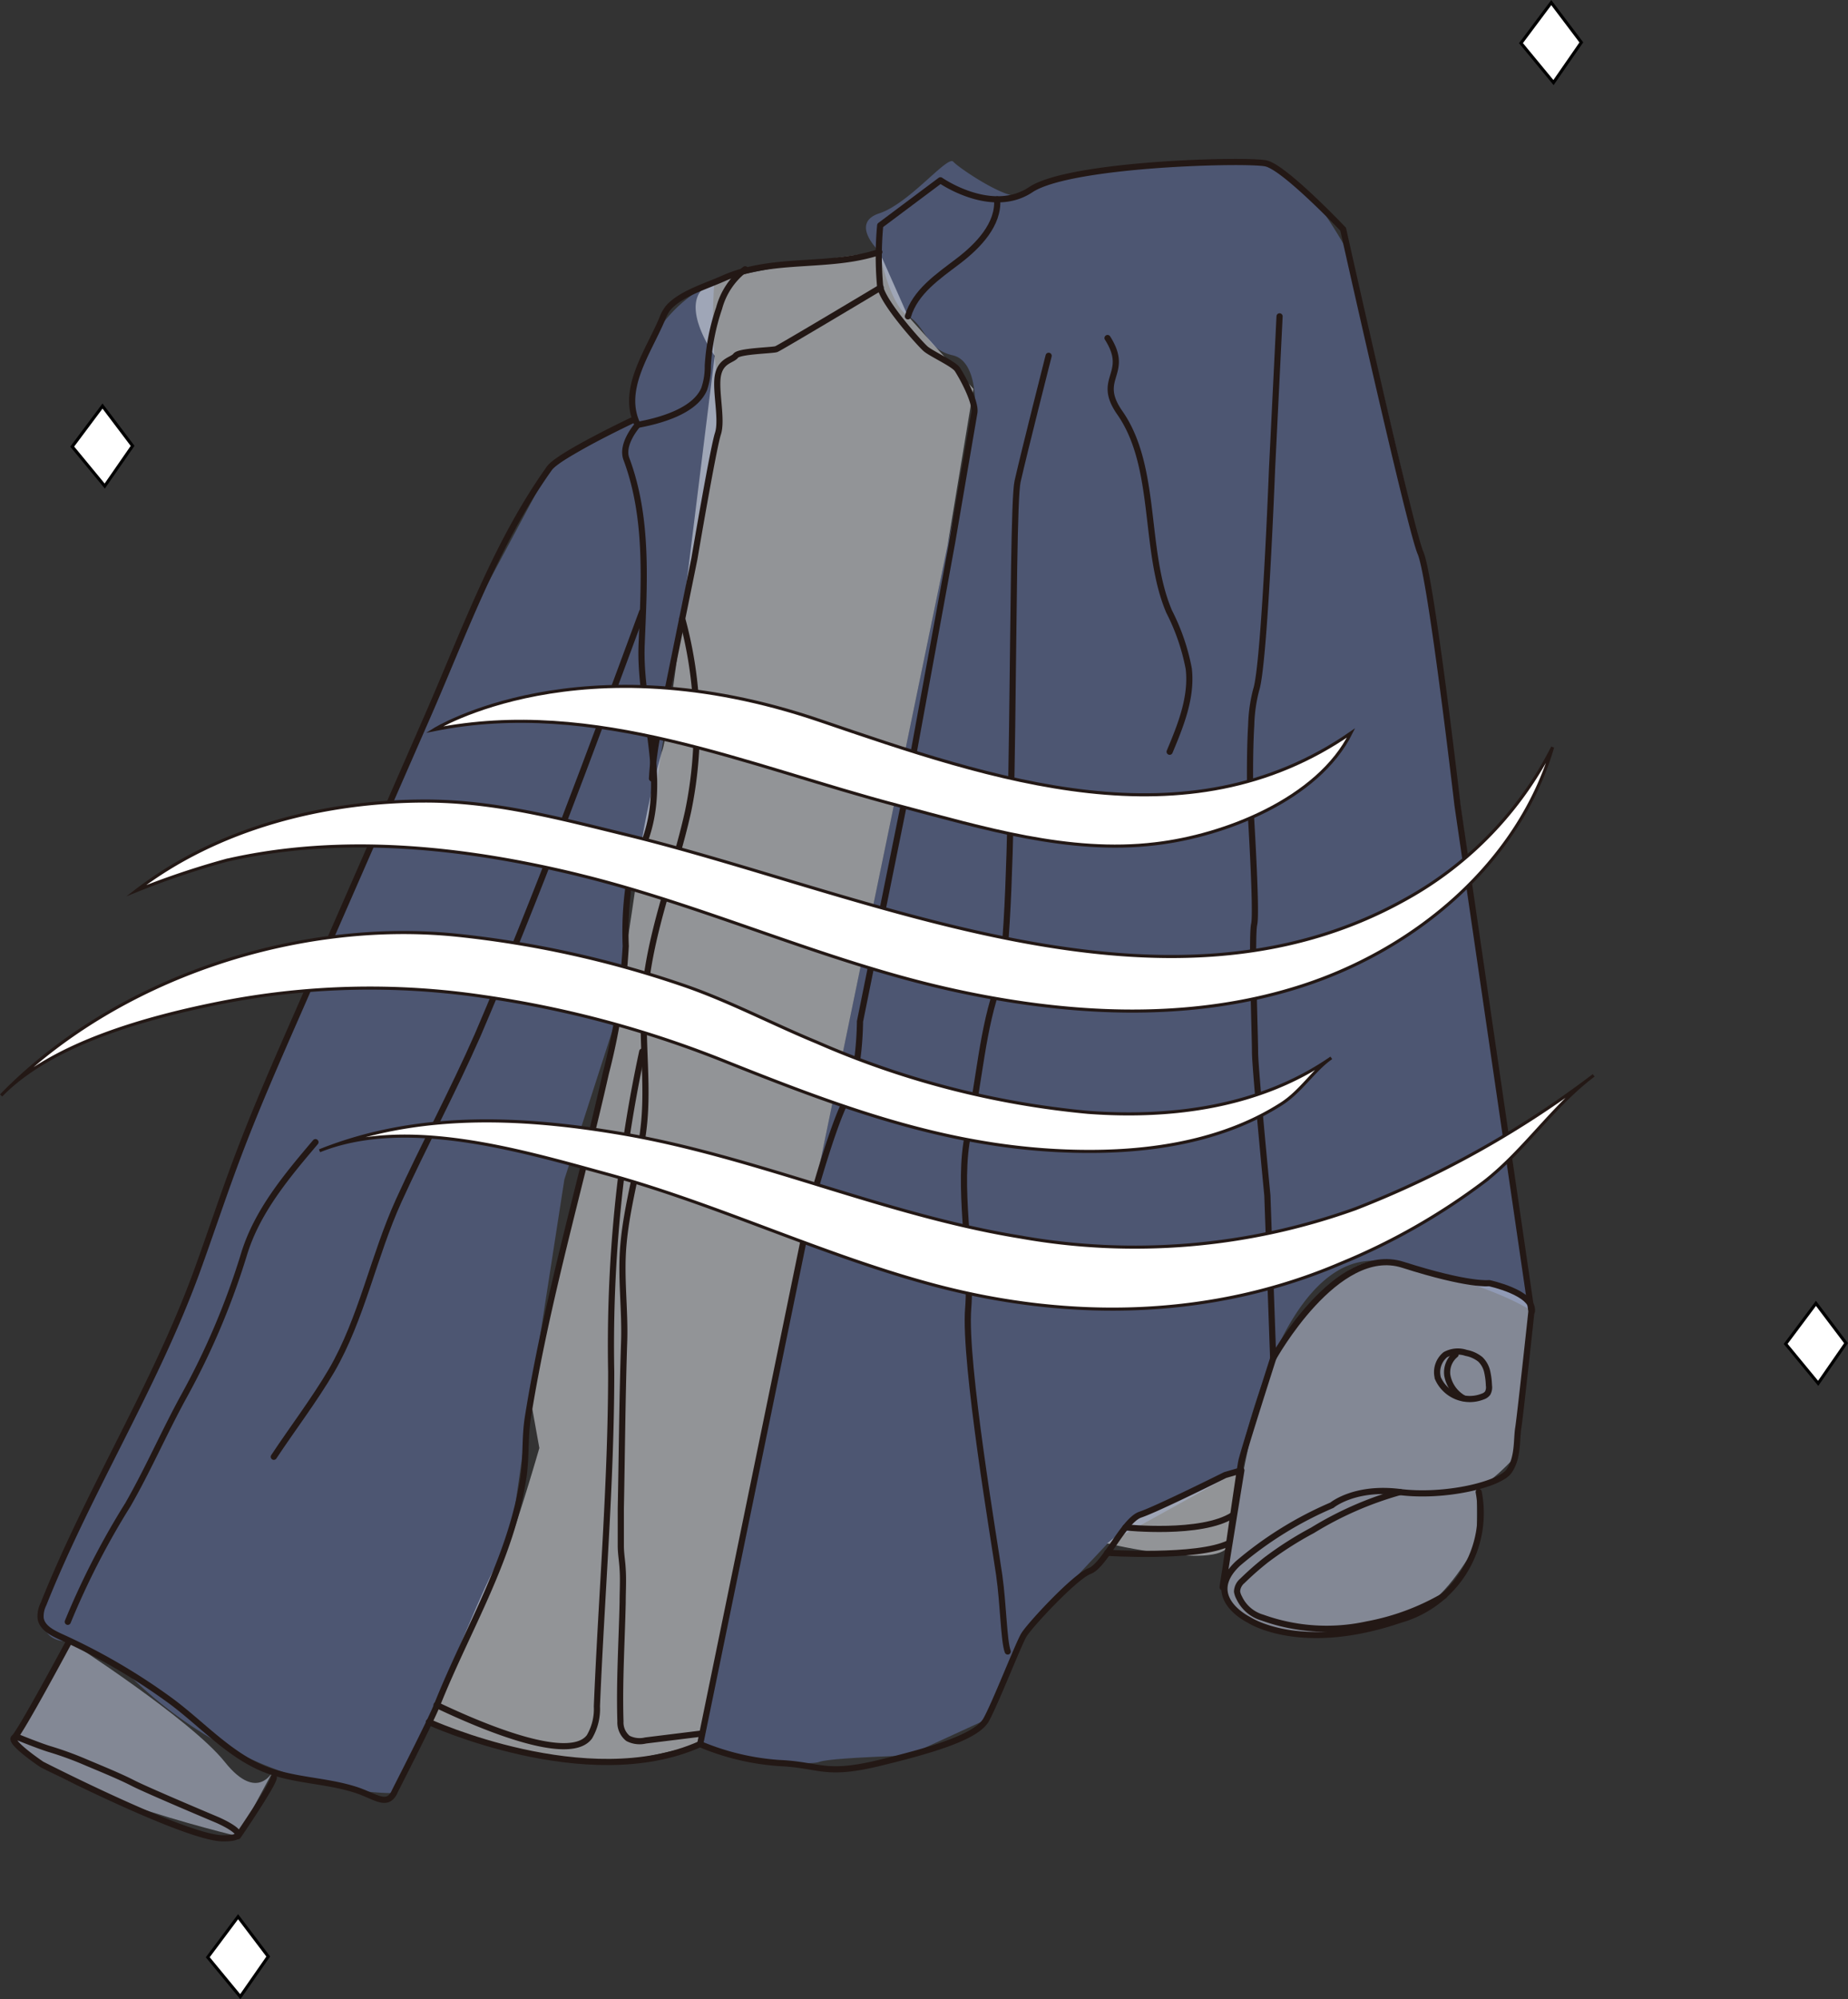 <svg xmlns="http://www.w3.org/2000/svg" viewBox="0 0 149.97 162.23"><rect x="0" y="0" width="149.97" height="162.23" fill="#333333" stroke="none"/><defs><style>.cls-1,.cls-6{fill:#fff;stroke-miterlimit:10;stroke-width:0.25px;}.cls-1{stroke:#000;}.cls-2{fill:#738bcf;opacity:0.4;}.cls-3{fill:#d4dff8;}.cls-3,.cls-4{opacity:0.5;}.cls-4{fill:#f2f6fc;}.cls-5{fill:none;stroke-linecap:round;stroke-linejoin:round;stroke-width:0.5px;}.cls-5,.cls-6{stroke:#231815;}</style></defs><g id="레이어_2" data-name="레이어 2"><g id="color"><polygon class="cls-1" points="8.32 32.95 10.76 36.18 8.5 39.44 5.86 36.24 8.32 32.95"/><polygon class="cls-1" points="125.89 0.21 128.33 3.44 126.07 6.7 123.43 3.5 125.89 0.21"/><polygon class="cls-1" points="147.37 105.76 149.81 108.99 147.55 112.25 144.91 109.05 147.37 105.76"/><polygon class="cls-1" points="19.32 155.53 21.77 158.76 19.5 162.02 16.86 158.82 19.32 155.53"/></g><g id="drawing"><path class="cls-2" d="M56.81,141.53l22.3-108s.37-4.21-1.8-4.7-2.14-2.3-3.63-3.2-2.32-5.22-2.32-5.22-2.44-2.3,0-3.1,5.53-4.72,6-4.19,4.46,3.2,5.42,2.72a24.13,24.13,0,0,1,7.83-2.15c3.65-.34,10.23-.63,11.22-.55s4.1,2.28,4.82,3a43.83,43.83,0,0,1,3,4.76L116,47.7l8.35,58.71s-3.22-2.31-11.85-4-12.07,17-12.07,17l-10.54,5.83L84.46,131l-1.64,2.16L80,139.55l-6.34,2.91s-6.23.17-7.18.51-6-.29-6-.29Z"/><path class="cls-3" d="M19.31,149s-17.39-4.12-18.16-8l4.47-7.82s9.87,6.34,12.62,9.79,4,.6,4,.6Z"/><path class="cls-3" d="M99.21,128.8s2.66-16.36,4.1-18.57,5.48-8.7,9.15-7.81,6.27,1.49,6.27,1.49,5.85,0,5.58,2.5S123,118.17,123,118.17s-2.2,2.45-3.15,2.47l0,4.6s-2.11,3.92-4.18,5.07-9.18,2.49-10.51,2.27S100.92,132.66,99.21,128.8Z"/><path class="cls-2" d="M31.92,145.5s-11.58.33-21.72-9.85l-4.58-2.47s-3.84.45-1.27-5.12,10.33-21.74,10.33-21.74S19.42,93.17,20.77,90s6.1-14,6.56-15.09S38.06,50.2,38.06,50.2L44.59,38l6.7-3.87a9.45,9.45,0,0,1,1-5.25,11.2,11.2,0,0,1,5.68-6,42.49,42.49,0,0,0,0,6c.26,1.57.38,5.6.38,5.6l-3,15.73-2.48,16s-2.19,7.75-2.19,8.44-.29,6.82-.29,6.82L45.8,95.71l-2.75,17.73-1.43,10.09-5.13,12.93Z"/><path class="cls-4" d="M58,28.87s-3.48-4.84,0-6,13.36-2.44,13.36-2.44l2.32,5.22L79,31.56,76.9,44.24,56.81,141.53S51,143.05,49.08,143s-7.23-.92-7.93-1.1-6.35-2.14-6.35-2.14,5.29-13.34,5.78-13.11,3.19-9.15,3.19-9.15l-.72-4L49.5,85.33s2.43-15,2.27-15.12A69.94,69.94,0,0,1,53.71,61c.42-.83,1.65-10.82,1.65-10.82Z"/><path class="cls-4" d="M89.85,125.24s9.56,2.25,9.88,0,.66-5.83.66-5.83L92.61,123Z"/><path class="cls-5" d="M120,121.07a9,9,0,0,1-6.41,10.38c-8.1,2.75-12.22,0-12.22,0s-3.82-1.83-.91-4.58a29.83,29.83,0,0,1,7.63-4.73s1.83-1.53,5.5-1.07,8.09-.61,8.86-1.68.61-2.6.76-3.51,1.07-9.47,1.07-9.47l-6-41.08s-2.14-18.48-3-20.46S109,18.6,109,18.6s-4.74-5-6.26-5.34-15.89,0-19.09,2.13-7.33-.76-7.33-.76l-4.89,3.66a27.11,27.11,0,0,0,0,5c.31,1.38,3.21,4.59,3.67,5s2.29,1.23,2.59,1.68,1.53,2.6,1.38,3.52L77.27,44,73.61,64,69.79,82.89s0,4.28-1.13,6.41-2.84,8.4-2.84,8.4l-9,43.83a20.06,20.06,0,0,0,6.41,1.53c3.36.15,3.67,1.07,8.1,0s7.94-2.14,8.7-3.51,2.6-6.11,3.06-6.88,4.12-4.73,5.34-5.19,2.75-4.12,4.12-4.58,6.88-3.21,6.88-3.21l1.31-.38s-1.54,9.43-1.52,9.49,1.35-9.41,1.52-10.23,2.58-8.34,2.58-8.34L102.85,97s-1-10.31-1-11.61S101.55,76,101.78,75s-.3-9.4-.3-9.4-.12-3.84.06-6.78a12.47,12.47,0,0,1,.4-2.84c.68-2,1.29-17.94,1.29-17.94l.61-12.37"/><path class="cls-5" d="M85.1,28.87s-1.95,7.67-2.52,10.19-.11,37-1.49,40.66-1.6,8-2.52,12.26.35,9.85,0,14.2,2.18,19.24,2.52,21.64.37,5.35.69,6.19"/><path class="cls-5" d="M94.92,61c.9-2.15,1.82-4.42,1.55-6.74a17.16,17.16,0,0,0-1.59-4.63c-2.11-4.95-.92-11.71-4-16.13-2-2.85.88-3.11-1-6.07"/><path class="cls-5" d="M71.36,20.45c-4.11,1.37-8.65.35-12.67,2.15-1.39.62-3.37,1.2-4.42,2.33a3.09,3.09,0,0,0-.52.92c-1.14,2.72-3.41,5.77-2,8.63,0,0-1.37,1.53-.92,2.75,1.8,4.8,1.44,10.07,1.24,15.09s2,10.28.47,15.28C52.1,69.1,51.26,70.45,51,72a27.14,27.14,0,0,0-.22,4.77,53,53,0,0,1-1.61,10.3c-2.09,9.28-4.86,18.64-6.34,28-.24,1.55-.12,3.1-.34,4.69-.95,6.63-4.56,12.42-7,18.54-.6,1.51-3.44,7-3.51,7.18-.6,1.16-1.58.25-3.09-.24-2.56-.83-5.35-.73-7.83-1.86-2.76-1.26-4.94-3.73-7.38-5.49a49.91,49.91,0,0,0-8.78-5.09c-.69-.32-1.48-.73-1.6-1.47a2.18,2.18,0,0,1,.23-1.17c3.67-9.2,9-17.58,12.43-26.95,1.09-3,2.08-6,3.2-9,1.55-4.15,3.34-8.21,5.12-12.27L34.46,58.66c3.09-7,5.67-14.42,10.13-20.67.77-1.06,6.7-3.87,6.7-3.87"/><path class="cls-5" d="M5.62,133.18s-4,7.47-4.47,7.82,2.24,2.17,2.24,2.17,11.73,6,14.71,6-.46-1.49-.46-1.49-5.73-2.41-6.87-3-3.09-1.37-3.9-1.72a27.76,27.76,0,0,0-2.74-1c-.81-.23-2.7-1-2.7-1"/><path class="cls-5" d="M19.31,149s2.85-4.16,2.91-4.76"/><path class="cls-5" d="M52.11,49.65C47.86,61.17,43.6,72.7,38.76,84c-2,4.56-4.35,8.91-6.4,13.42s-3,9.57-5.45,13.79c-1.41,2.4-3.14,4.66-4.69,7"/><path class="cls-5" d="M5.5,131.6a63.36,63.36,0,0,1,4.89-9.52c1.63-2.85,2.93-5.85,4.5-8.72a60.4,60.4,0,0,0,4.92-11.61c1.06-3.46,3.45-6.31,5.79-9.07"/><path class="cls-5" d="M34.8,139.73s12.85,5.89,22,1.8"/><path class="cls-5" d="M89.85,126s7.3.48,9.88-.78"/><path class="cls-5" d="M91.33,123.94s6.17.65,8.73-1"/><path class="cls-5" d="M116.67,111.75a1.83,1.83,0,0,1,.62-1.82,2.1,2.1,0,0,1,1.69-.15,2.57,2.57,0,0,1,1.16.53,2,2,0,0,1,.55,1,5.91,5.91,0,0,1,.14,1.11,1,1,0,0,1-.1.62.81.81,0,0,1-.4.28,2.83,2.83,0,0,1-3.66-1.53"/><path class="cls-5" d="M118.12,109.92a1.85,1.85,0,0,0-.67,1.66,2.68,2.68,0,0,0,1.28,1.86"/><path class="cls-5" d="M71.47,23.33s-8.17,4.89-8.47,5-3,.15-3.29.53-1.22.38-1.45,1.61.38,3.58,0,4.73-1.91,10.15-1.91,10.15l-2.44,12a25.86,25.86,0,0,0-1,5.82"/><path class="cls-5" d="M51.77,34.47c1.74-.32,4.59-1.08,5.37-2.89a5.52,5.52,0,0,0,.3-1.9A17.63,17.63,0,0,1,58.36,25a5.88,5.88,0,0,1,2.11-3.15"/><path class="cls-5" d="M55.36,50.2a33.5,33.5,0,0,1,.48,15.64C54.7,71,52.57,76,52.28,81.38c-.18,3.22.3,6.44,0,9.66s-1.4,6.56-1.69,10c-.23,2.62.15,5.24.06,7.85-.15,4.51-.18,9-.27,13.54,0,1,0,2,0,3,0,.64.12,1.27.15,1.91.06.89,0,1.79,0,2.69-.07,3.21-.28,6.44-.18,9.66a1.66,1.66,0,0,0,.61,1.37,2.06,2.06,0,0,0,1.43.17l4.54-.56"/><path class="cls-5" d="M52.12,85.33a113.25,113.25,0,0,0-2.52,26c0,9-.79,18.11-1.16,27.13a4.45,4.45,0,0,1-.61,2.48c-1.8,2.4-10.32-1.61-12.4-2.59"/><path class="cls-5" d="M103.31,110.23s5.15-9.32,10.54-7.6,7,1.49,7,1.49,3.63.77,3.47,2.29"/><path class="cls-5" d="M113.62,121.07a27.94,27.94,0,0,0-7.11,3.11,28.49,28.49,0,0,0-3.76,2.4,23.94,23.94,0,0,0-1.93,1.7,1.18,1.18,0,0,0-.43.87,1.55,1.55,0,0,0,.18.51,3,3,0,0,0,1.88,1.6,15.39,15.39,0,0,0,8.5.55,19.36,19.36,0,0,0,6.24-2.32"/><path class="cls-5" d="M73.68,25.67c.59-2,2.45-3.24,4.09-4.49s3.3-3,3.15-5"/><path class="cls-6" d="M35.23,59.21s11.82-7.39,31.31-.74c14,4.78,29.74,10.26,43.1,1-2.67,5.4-10.32,8.36-15.9,9-7,.84-14-1.3-20.68-3.06C60.67,62.17,48.32,56.59,35.23,59.21Z"/><path class="cls-6" d="M11.05,72.28C17.64,67.2,26.29,65,34.52,65c5.63,0,10.88,1.41,16.34,2.74,19.7,4.81,43.56,16.3,63.3,5.18A29.25,29.25,0,0,0,126,60.63C123.25,70,114.93,77,105.66,80s-19.38,2.37-28.88.21c-10-2.28-19.42-6.62-29.34-9.1l-.68-.17c-9.2-2.22-19.1-3.27-28.42-1.12A67.1,67.1,0,0,0,11.05,72.28Z"/><path class="cls-6" d="M.09,88.89c9.25-9.51,24-14.34,37-13a83.3,83.3,0,0,1,18.2,4c3.79,1.28,7.29,3.15,11,4.68a71.17,71.17,0,0,0,22,5.69c6.83.51,14-.44,19.75-4.42-1.44,1-2.46,2.72-4.06,3.74-4.52,2.89-10.07,3.83-15.35,3.85-10.71.05-19.8-3.32-29.55-7.21a85.23,85.23,0,0,0-19.85-5.36,62.55,62.55,0,0,0-21.36.51C12.2,82.5,4.27,84.59.09,88.89Z"/><path class="cls-6" d="M25.93,93.38c7.84-3.14,16.2-2.8,24.46-1.4,11,1.87,21.34,6.59,32.37,8.39A52.94,52.94,0,0,0,110,98.08a79.68,79.68,0,0,0,19.33-10.82c-3.25,2.43-5.61,6.08-8.85,8.61a52.24,52.24,0,0,1-11.67,6.65C98.36,107,86.88,107.19,76,104.33c-9.12-2.4-17.69-6.59-26.82-9.08C42.29,93.37,32.93,90.57,25.93,93.38Z"/></g></g></svg>